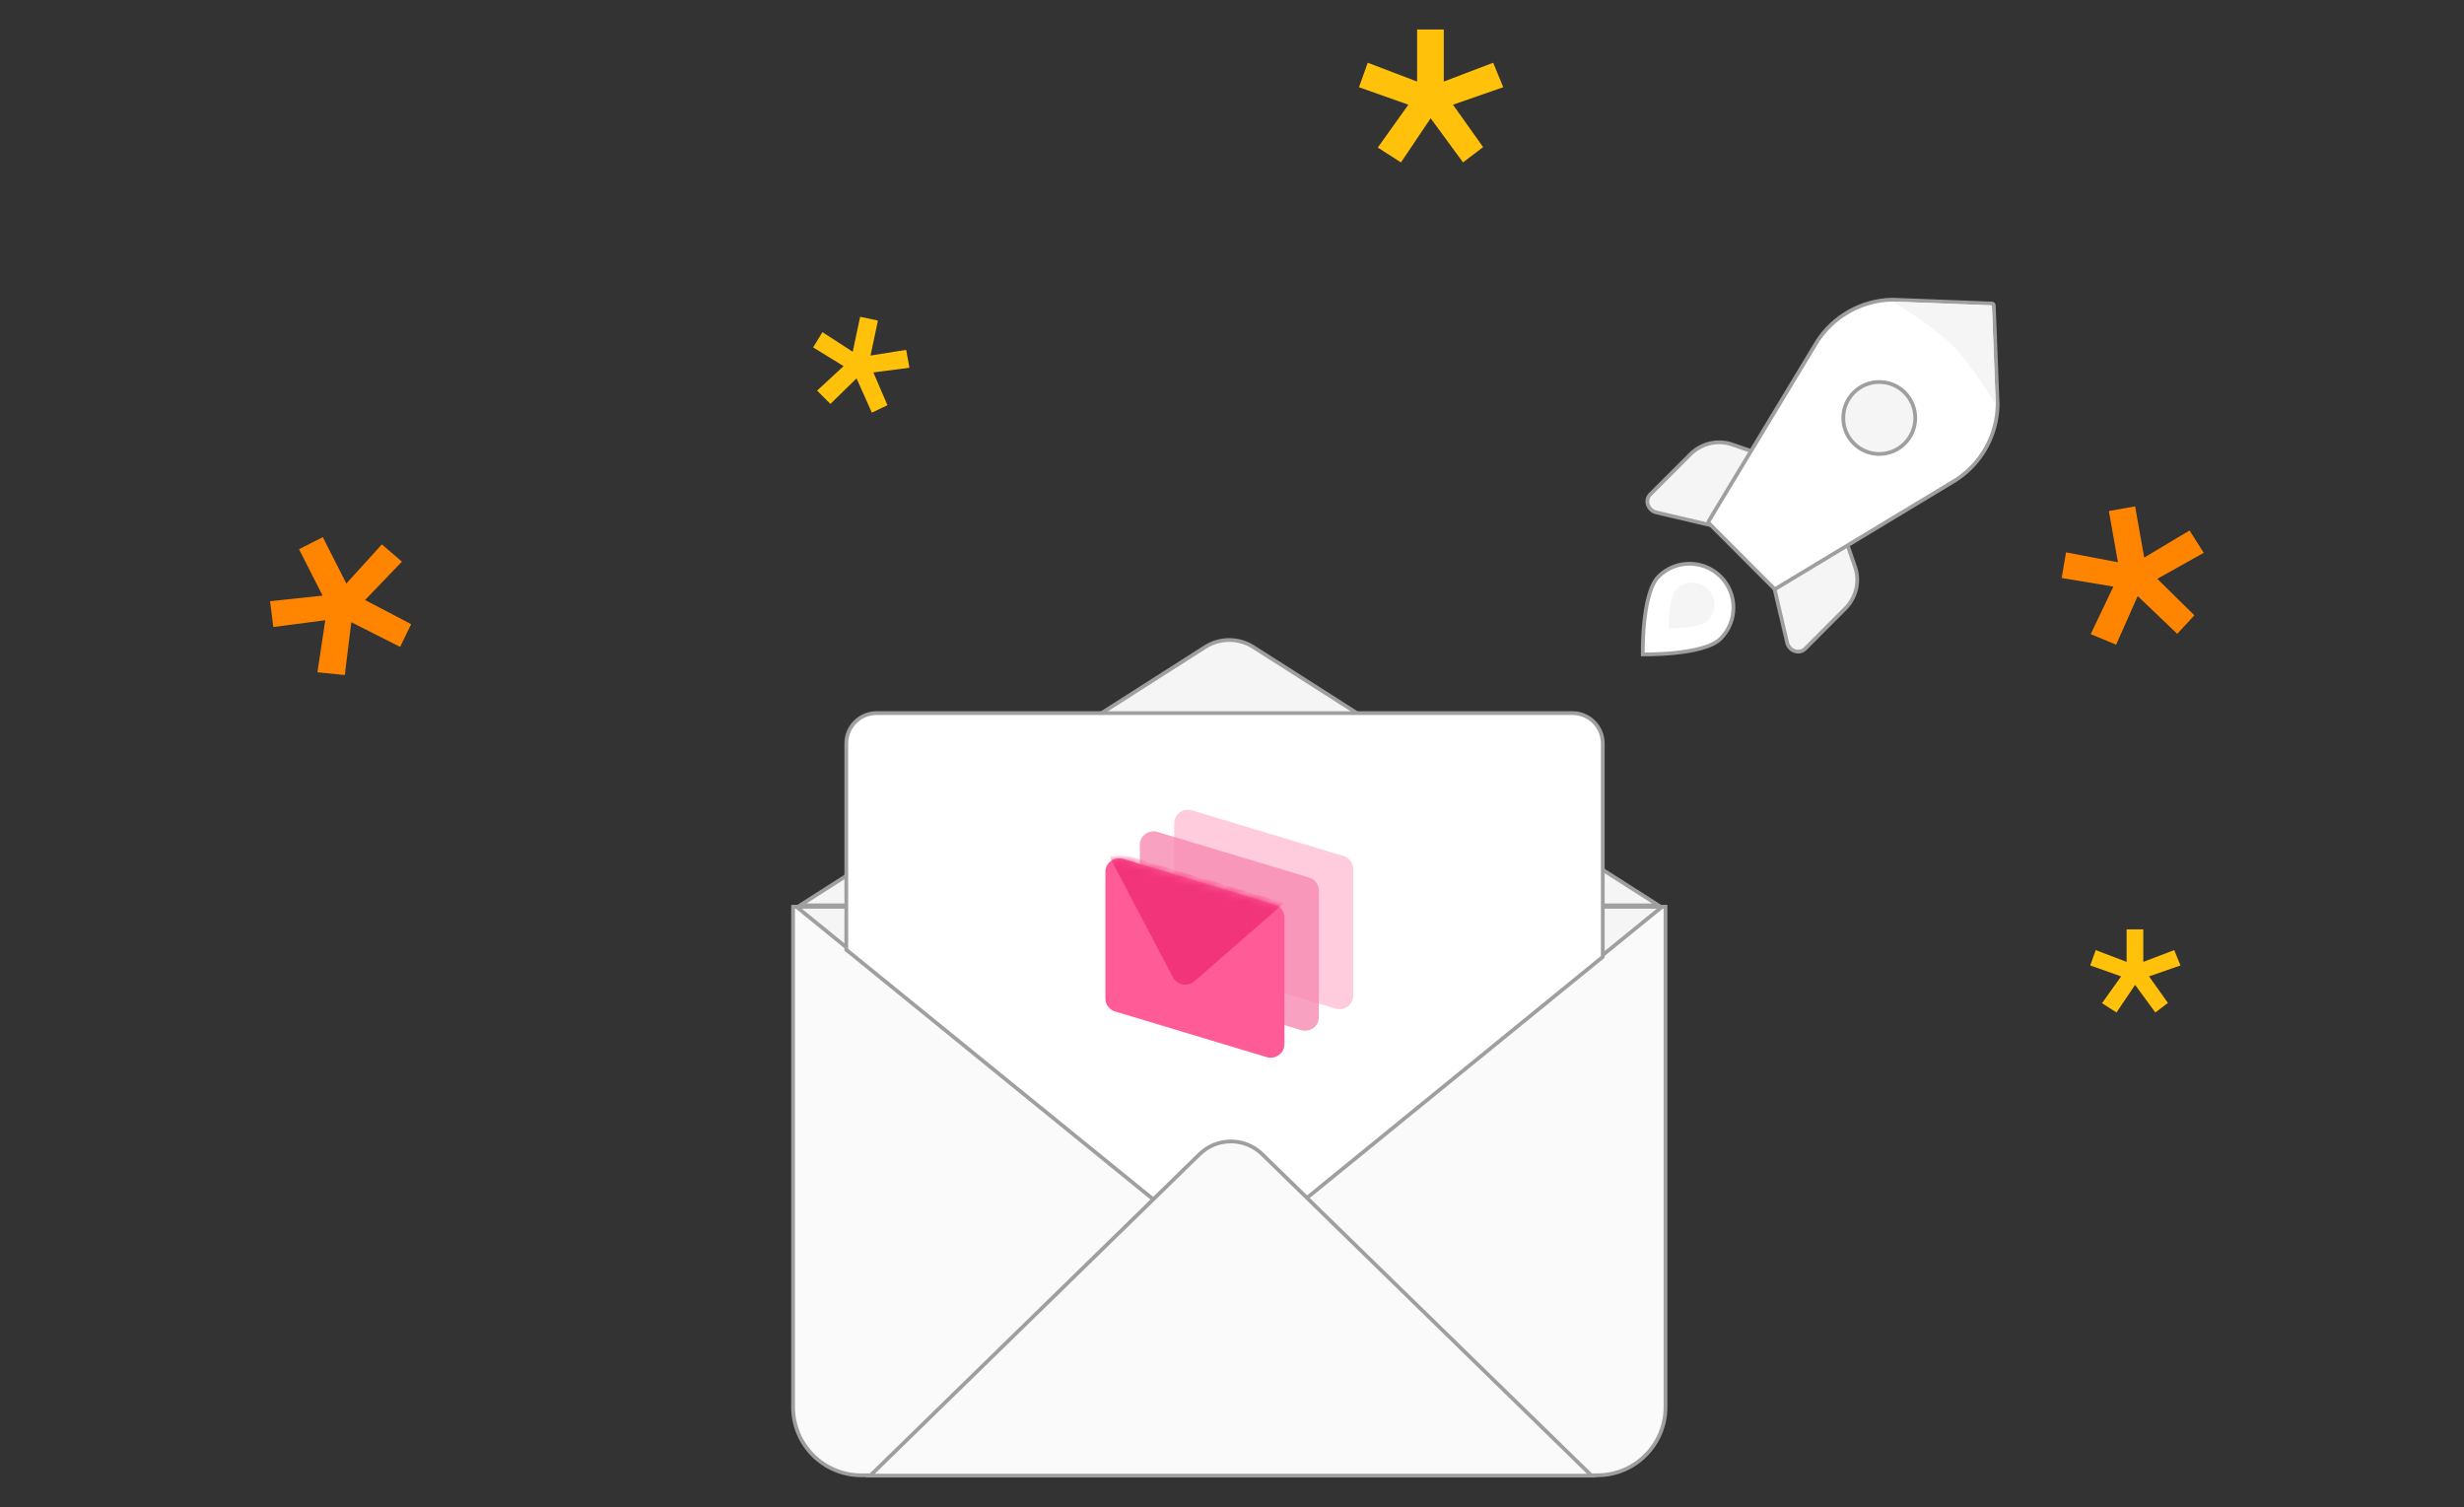 <svg width="327" height="200" viewBox="0 0 327 200" fill="none" xmlns="http://www.w3.org/2000/svg">
<rect x="0" y="0" width="327" height="200" fill="#333333" stroke="none"/>
<path d="M105.25 120.34H221.029V186.726C221.029 191.729 216.974 195.784 211.972 195.784H114.308C109.305 195.784 105.25 191.729 105.25 186.726V120.34Z" fill="#FAFAFA" stroke="#9F9F9F" stroke-width="0.5"/>
<path d="M159.383 163.982L105.704 120.34H220.576L166.896 163.982C164.708 165.761 161.571 165.761 159.383 163.982Z" fill="#F5F5F5" stroke="#9F9F9F" stroke-width="0.5"/>
<path d="M166.338 85.871L220.104 120.152L106.169 120.152L159.935 85.871C161.888 84.626 164.385 84.626 166.338 85.871Z" fill="#F5F5F5" stroke="#9F9F9F" stroke-width="0.5"/>
<path d="M212.614 127.061L212.706 126.986V126.868V98.664C212.706 96.438 210.901 94.633 208.674 94.633H116.344C114.117 94.633 112.312 96.438 112.312 98.664V125.922V126.041L112.405 126.116L162.982 167.239L163.139 167.368L163.297 167.239L212.614 127.061Z" fill="white" stroke="#9F9F9F" stroke-width="0.5"/>
<path d="M167.511 153.174L211.214 195.828L115.489 195.828L159.192 153.174C161.506 150.916 165.198 150.916 167.511 153.174Z" fill="#FAFAFA" stroke="#9F9F9F" stroke-width="0.5"/>
<path opacity="0.5" fill-rule="evenodd" clip-rule="evenodd" d="M155.828 109.255C155.828 108.051 157.018 107.191 158.193 107.545L178.3 113.599C179.067 113.83 179.59 114.524 179.59 115.309V132.136C179.59 133.34 178.4 134.2 177.225 133.846L157.118 127.792C156.351 127.561 155.828 126.867 155.828 126.082V109.255Z" fill="#FF9ABF"/>
<path opacity="0.8" fill-rule="evenodd" clip-rule="evenodd" d="M151.266 112.114C151.266 110.911 152.456 110.051 153.631 110.405L173.737 116.459C174.504 116.69 175.027 117.383 175.027 118.168V134.996C175.027 136.199 173.837 137.059 172.662 136.705L152.556 130.651C151.789 130.42 151.266 129.727 151.266 128.942V112.114Z" fill="#F789B2"/>
<path fill-rule="evenodd" clip-rule="evenodd" d="M146.695 115.696C146.695 114.493 147.885 113.633 149.061 113.987L169.167 120.041C169.934 120.272 170.457 120.965 170.457 121.75V138.578C170.457 139.781 169.267 140.641 168.092 140.287L147.986 134.233C147.219 134.002 146.695 133.309 146.695 132.524V115.696Z" fill="#FF5B97"/>
<mask id="mask0_11040_25602" style="mask-type:luminance" maskUnits="userSpaceOnUse" x="146" y="113" width="25" height="28">
<path fill-rule="evenodd" clip-rule="evenodd" d="M146.695 115.692C146.695 114.489 147.885 113.629 149.061 113.983L169.167 120.037C169.934 120.268 170.457 120.961 170.457 121.746V138.574C170.457 139.777 169.267 140.637 168.092 140.284L147.986 134.229C147.219 133.998 146.695 133.305 146.695 132.52V115.692Z" fill="white"/>
</mask>
<g mask="url(#mask0_11040_25602)">
<g style="mix-blend-mode:multiply">
<path fill-rule="evenodd" clip-rule="evenodd" d="M146.695 112.652L170.457 119.807L158.51 130.224C157.618 131.002 156.215 130.746 155.669 129.707L146.695 112.652Z" fill="#F2357A"/>
</g>
</g>
<path d="M284.56 73.998L283.355 67.201L279.871 67.818L281.075 74.616L274.185 73.303L273.609 76.704L280.469 77.846L277.462 84.152L280.834 85.558L283.696 79.1L288.945 84.121L291.219 81.656L286.296 76.813L292.46 73.365L290.579 70.399L284.56 73.998Z" fill="#FF8500"/>
<path d="M45.965 77.438L42.838 71.284L39.683 72.887L42.811 79.042L35.837 79.788L36.274 83.21L43.169 82.308L42.125 89.216L45.76 89.582L46.622 82.571L53.103 85.85L54.562 82.831L48.444 79.627L53.341 74.536L50.679 72.245L45.965 77.438Z" fill="#FF8500"/>
<path d="M115.529 47.184L116.512 42.539L114.15 42.039L113.167 46.684L109.147 44.08L107.91 46.101L111.955 48.589L108.435 51.84L110.207 53.601L113.674 50.216L115.705 54.765L117.775 53.776L115.905 49.424L120.688 48.805L120.26 46.431L115.529 47.184Z" fill="#FFC10A"/>
<path d="M191.606 10.822V3.918H188.067V10.822L181.512 8.327L180.352 11.576L186.907 13.896L182.846 19.581L185.921 21.554L189.866 15.694L194.159 21.554L196.827 19.523L192.824 13.896L199.496 11.576L198.161 8.327L191.606 10.822Z" fill="#FFC10A"/>
<path d="M284.44 127.651V123.332H282.226V127.651L278.124 126.09L277.398 128.123L281.5 129.575L278.959 133.132L280.883 134.366L283.351 130.7L286.037 134.366L287.706 133.095L285.202 129.575L289.376 128.123L288.541 126.09L284.44 127.651Z" fill="#FFC10A"/>
<path d="M233.052 60.083L229.999 59.031C229.065 58.679 228.043 58.602 227.054 58.811C226.064 59.02 225.149 59.505 224.414 60.209L218.992 65.618C218.819 65.799 218.699 66.025 218.647 66.268C218.595 66.512 218.613 66.763 218.698 66.994C218.782 67.242 218.926 67.463 219.119 67.639C219.312 67.814 219.546 67.938 219.801 67.999L227.164 69.726" fill="#F5F5F5"/>
<path d="M233.052 60.083L229.999 59.031C229.065 58.679 228.043 58.602 227.054 58.811C226.064 59.02 225.149 59.505 224.414 60.209L218.992 65.618C218.819 65.799 218.699 66.025 218.647 66.268C218.595 66.512 218.613 66.763 218.698 66.994C218.782 67.242 218.926 67.463 219.119 67.639C219.312 67.814 219.546 67.938 219.801 67.999L227.164 69.726L233.052 60.083Z" stroke="#9F9F9F" stroke-width="0.5" stroke-linecap="round" stroke-linejoin="round"/>
<path d="M245.089 72.042L246.14 75.094C246.493 76.029 246.569 77.051 246.361 78.04C246.152 79.029 245.667 79.945 244.963 80.68L239.554 86.102C239.373 86.275 239.147 86.394 238.904 86.446C238.66 86.498 238.409 86.481 238.177 86.396C237.93 86.312 237.708 86.167 237.533 85.975C237.358 85.782 237.234 85.548 237.173 85.293L235.446 77.93" fill="#F5F5F5"/>
<path d="M245.089 72.042L246.14 75.094C246.493 76.029 246.569 77.051 246.361 78.04C246.152 79.029 245.667 79.945 244.963 80.68L239.554 86.102C239.373 86.275 239.147 86.394 238.904 86.446C238.66 86.498 238.409 86.481 238.177 86.396C237.93 86.312 237.708 86.167 237.533 85.975C237.358 85.782 237.234 85.548 237.173 85.293L235.446 77.93L245.089 72.042Z" stroke="#9F9F9F" stroke-width="0.5" stroke-linecap="round" stroke-linejoin="round"/>
<path d="M265.108 53.76C265.108 53.755 265.108 53.75 265.108 53.745L264.595 40.521C264.59 40.39 264.485 40.286 264.355 40.281L251.131 39.768C251.126 39.768 251.121 39.768 251.117 39.768C249.121 39.809 247.166 40.341 245.426 41.316C243.685 42.29 242.211 43.679 241.134 45.358L241.134 45.358L241.13 45.364L226.769 69.147C226.71 69.245 226.725 69.371 226.807 69.453L235.4 78.058C235.481 78.139 235.608 78.155 235.706 78.096L259.489 63.746L259.489 63.746L259.495 63.743C261.179 62.67 262.573 61.197 263.552 59.456C264.531 57.715 265.066 55.758 265.108 53.76Z" fill="white" stroke="#9F9F9F" stroke-width="0.5" stroke-linecap="round" stroke-linejoin="round"/>
<path d="M264.344 40.528L264.857 53.752C264.857 53.752 261.785 48.519 259.07 45.803C256.355 43.088 251.121 40.016 251.121 40.016L264.344 40.528Z" fill="#F5F5F5"/>
<path d="M249.398 60.245C252.036 60.245 254.174 58.107 254.174 55.469C254.174 52.831 252.036 50.693 249.398 50.693C246.761 50.693 244.622 52.831 244.622 55.469C244.622 58.107 246.761 60.245 249.398 60.245Z" fill="#F5F5F5" stroke="#9F9F9F" stroke-width="0.5" stroke-linecap="round" stroke-linejoin="round"/>
<path d="M228.34 84.761C227.793 85.308 226.876 85.725 225.769 86.034C224.67 86.341 223.416 86.534 222.229 86.653C221.043 86.773 219.929 86.819 219.112 86.835C218.703 86.843 218.369 86.843 218.137 86.842C218.094 86.841 218.054 86.841 218.017 86.841C218.017 86.804 218.017 86.764 218.016 86.721C218.015 86.489 218.015 86.155 218.023 85.746C218.039 84.929 218.085 83.815 218.205 82.629C218.324 81.442 218.517 80.188 218.824 79.089C219.134 77.982 219.55 77.065 220.097 76.518C222.374 74.242 226.064 74.242 228.34 76.518C230.616 78.794 230.616 82.485 228.34 84.761Z" fill="white" stroke="#9F9F9F" stroke-width="0.5"/>
<path d="M226.674 82.361C225.521 83.514 221.454 83.405 221.454 83.405C221.454 83.405 221.345 79.338 222.498 78.185C223.651 77.032 225.521 77.032 226.674 78.185C227.827 79.338 227.827 81.208 226.674 82.361Z" fill="#F5F5F5"/>
</svg>
